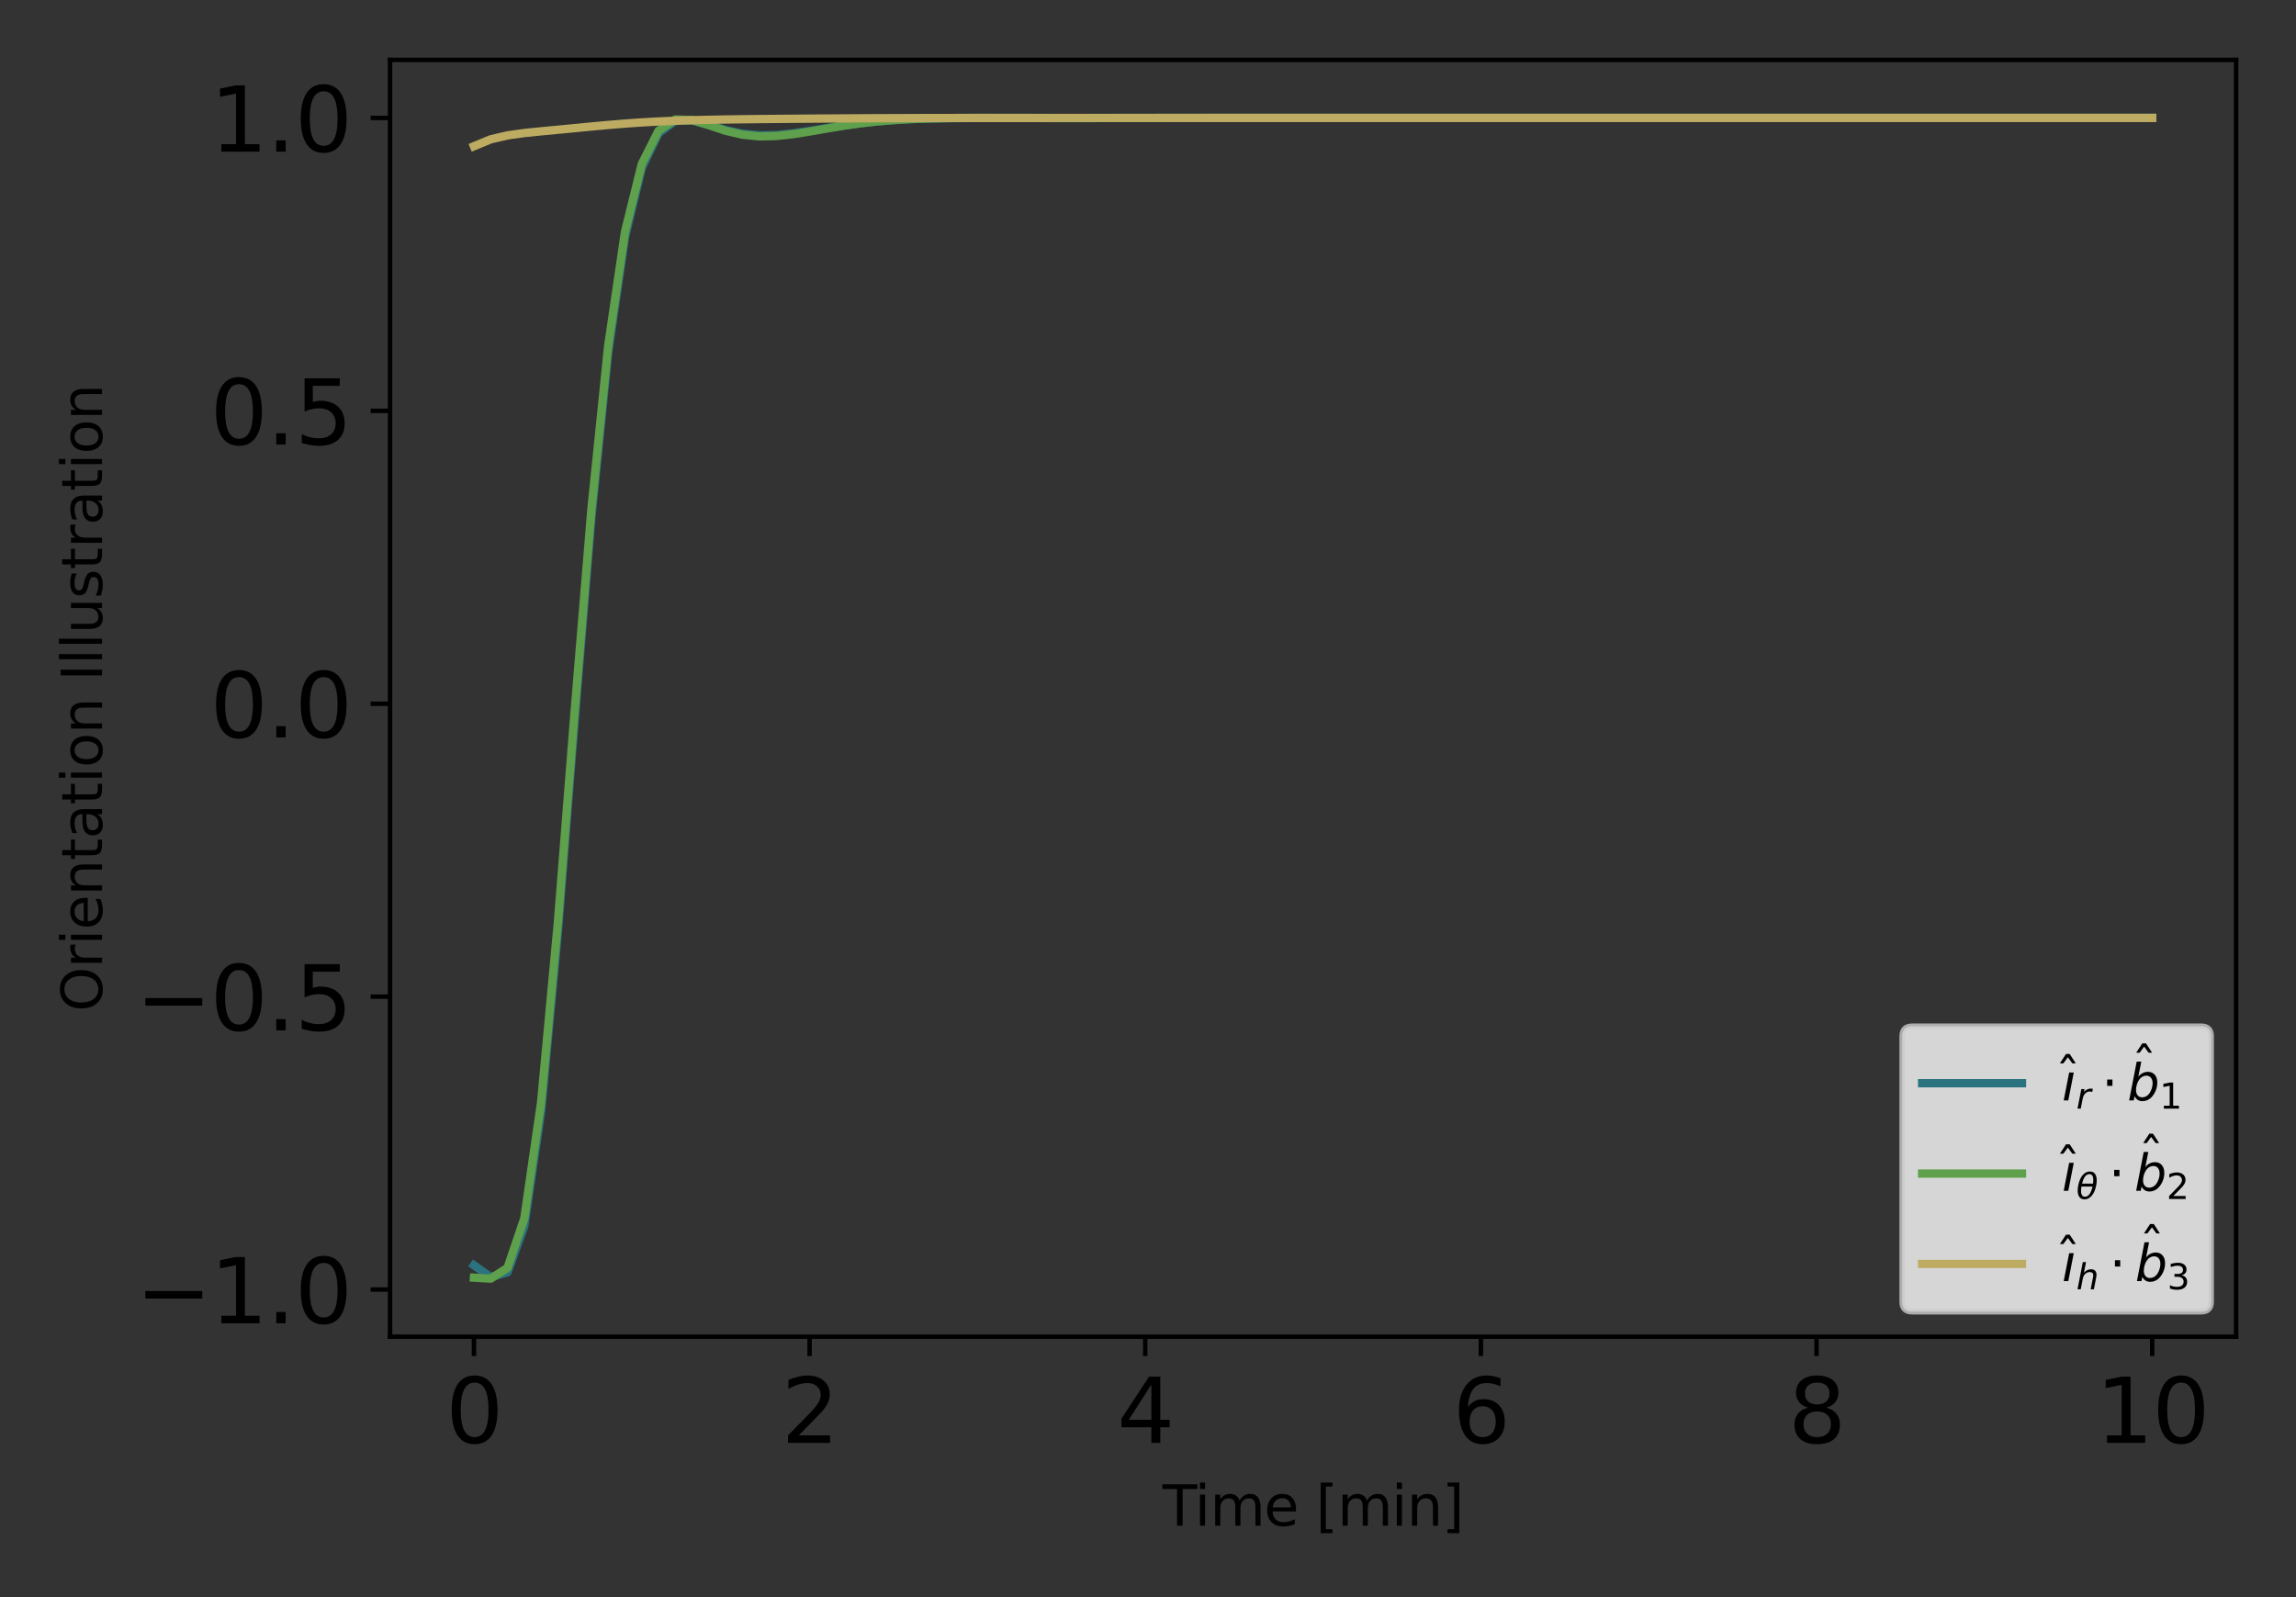 <?xml version="1.0" encoding="utf-8" standalone="no"?>
<!DOCTYPE svg PUBLIC "-//W3C//DTD SVG 1.1//EN"
  "http://www.w3.org/Graphics/SVG/1.1/DTD/svg11.dtd">
<svg xmlns:xlink="http://www.w3.org/1999/xlink" width="414pt" height="288pt" viewBox="0 0 414 288" xmlns="http://www.w3.org/2000/svg" version="1.1">
 <rect x="0" y="0" width="414" height="288" fill="#333333" stroke="none"/>
 <defs>
  <style type="text/css">*{stroke-linejoin: round; stroke-linecap: butt}</style>
 </defs>
 <g id="figure_1">
  <g id="patch_1">
   <path d="M 0 288 
L 414 288 
L 414 0 
L 0 0 
L 0 288 
z
" style="fill: none"/>
  </g>
  <g id="axes_1">
   <g id="patch_2">
    <path d="M 70.331 241.037 
L 403.2 241.037 
L 403.2 10.8 
L 70.331 10.8 
L 70.331 241.037 
z
" style="fill: none"/>
   </g>
   <g id="matplotlib.axis_1">
    <g id="xtick_1">
     <g id="line2d_1">
      <defs>
       <path id="m93968c953d" d="M 0 0 
L 0 3.5 
" style="stroke: #000000; stroke-width: 0.8"/>
      </defs>
      <g>
       <use xlink:href="#m93968c953d" x="85.461" y="241.037" style="stroke: #000000; stroke-width: 0.8"/>
      </g>
     </g>
     <g id="text_1">
      <!-- 0 -->
      <g transform="translate(80.371 260.194) scale(0.16 -0.16)">
       <defs>
        <path id="DejaVuSans-30" d="M 2034 4250 
Q 1547 4250 1301 3770 
Q 1056 3291 1056 2328 
Q 1056 1369 1301 889 
Q 1547 409 2034 409 
Q 2525 409 2770 889 
Q 3016 1369 3016 2328 
Q 3016 3291 2770 3770 
Q 2525 4250 2034 4250 
z
M 2034 4750 
Q 2819 4750 3233 4129 
Q 3647 3509 3647 2328 
Q 3647 1150 3233 529 
Q 2819 -91 2034 -91 
Q 1250 -91 836 529 
Q 422 1150 422 2328 
Q 422 3509 836 4129 
Q 1250 4750 2034 4750 
z
" transform="scale(0.016)"/>
       </defs>
       <use xlink:href="#DejaVuSans-30"/>
      </g>
     </g>
    </g>
    <g id="xtick_2">
     <g id="line2d_2">
      <g>
       <use xlink:href="#m93968c953d" x="145.983" y="241.037" style="stroke: #000000; stroke-width: 0.8"/>
      </g>
     </g>
     <g id="text_2">
      <!-- 2 -->
      <g transform="translate(140.893 260.194) scale(0.16 -0.16)">
       <defs>
        <path id="DejaVuSans-32" d="M 1228 531 
L 3431 531 
L 3431 0 
L 469 0 
L 469 531 
Q 828 903 1448 1529 
Q 2069 2156 2228 2338 
Q 2531 2678 2651 2914 
Q 2772 3150 2772 3378 
Q 2772 3750 2511 3984 
Q 2250 4219 1831 4219 
Q 1534 4219 1204 4116 
Q 875 4013 500 3803 
L 500 4441 
Q 881 4594 1212 4672 
Q 1544 4750 1819 4750 
Q 2544 4750 2975 4387 
Q 3406 4025 3406 3419 
Q 3406 3131 3298 2873 
Q 3191 2616 2906 2266 
Q 2828 2175 2409 1742 
Q 1991 1309 1228 531 
z
" transform="scale(0.016)"/>
       </defs>
       <use xlink:href="#DejaVuSans-32"/>
      </g>
     </g>
    </g>
    <g id="xtick_3">
     <g id="line2d_3">
      <g>
       <use xlink:href="#m93968c953d" x="206.504" y="241.037" style="stroke: #000000; stroke-width: 0.8"/>
      </g>
     </g>
     <g id="text_3">
      <!-- 4 -->
      <g transform="translate(201.414 260.194) scale(0.16 -0.16)">
       <defs>
        <path id="DejaVuSans-34" d="M 2419 4116 
L 825 1625 
L 2419 1625 
L 2419 4116 
z
M 2253 4666 
L 3047 4666 
L 3047 1625 
L 3713 1625 
L 3713 1100 
L 3047 1100 
L 3047 0 
L 2419 0 
L 2419 1100 
L 313 1100 
L 313 1709 
L 2253 4666 
z
" transform="scale(0.016)"/>
       </defs>
       <use xlink:href="#DejaVuSans-34"/>
      </g>
     </g>
    </g>
    <g id="xtick_4">
     <g id="line2d_4">
      <g>
       <use xlink:href="#m93968c953d" x="267.026" y="241.037" style="stroke: #000000; stroke-width: 0.8"/>
      </g>
     </g>
     <g id="text_4">
      <!-- 6 -->
      <g transform="translate(261.936 260.194) scale(0.16 -0.16)">
       <defs>
        <path id="DejaVuSans-36" d="M 2113 2584 
Q 1688 2584 1439 2293 
Q 1191 2003 1191 1497 
Q 1191 994 1439 701 
Q 1688 409 2113 409 
Q 2538 409 2786 701 
Q 3034 994 3034 1497 
Q 3034 2003 2786 2293 
Q 2538 2584 2113 2584 
z
M 3366 4563 
L 3366 3988 
Q 3128 4100 2886 4159 
Q 2644 4219 2406 4219 
Q 1781 4219 1451 3797 
Q 1122 3375 1075 2522 
Q 1259 2794 1537 2939 
Q 1816 3084 2150 3084 
Q 2853 3084 3261 2657 
Q 3669 2231 3669 1497 
Q 3669 778 3244 343 
Q 2819 -91 2113 -91 
Q 1303 -91 875 529 
Q 447 1150 447 2328 
Q 447 3434 972 4092 
Q 1497 4750 2381 4750 
Q 2619 4750 2861 4703 
Q 3103 4656 3366 4563 
z
" transform="scale(0.016)"/>
       </defs>
       <use xlink:href="#DejaVuSans-36"/>
      </g>
     </g>
    </g>
    <g id="xtick_5">
     <g id="line2d_5">
      <g>
       <use xlink:href="#m93968c953d" x="327.548" y="241.037" style="stroke: #000000; stroke-width: 0.8"/>
      </g>
     </g>
     <g id="text_5">
      <!-- 8 -->
      <g transform="translate(322.458 260.194) scale(0.16 -0.16)">
       <defs>
        <path id="DejaVuSans-38" d="M 2034 2216 
Q 1584 2216 1326 1975 
Q 1069 1734 1069 1313 
Q 1069 891 1326 650 
Q 1584 409 2034 409 
Q 2484 409 2743 651 
Q 3003 894 3003 1313 
Q 3003 1734 2745 1975 
Q 2488 2216 2034 2216 
z
M 1403 2484 
Q 997 2584 770 2862 
Q 544 3141 544 3541 
Q 544 4100 942 4425 
Q 1341 4750 2034 4750 
Q 2731 4750 3128 4425 
Q 3525 4100 3525 3541 
Q 3525 3141 3298 2862 
Q 3072 2584 2669 2484 
Q 3125 2378 3379 2068 
Q 3634 1759 3634 1313 
Q 3634 634 3220 271 
Q 2806 -91 2034 -91 
Q 1263 -91 848 271 
Q 434 634 434 1313 
Q 434 1759 690 2068 
Q 947 2378 1403 2484 
z
M 1172 3481 
Q 1172 3119 1398 2916 
Q 1625 2713 2034 2713 
Q 2441 2713 2670 2916 
Q 2900 3119 2900 3481 
Q 2900 3844 2670 4047 
Q 2441 4250 2034 4250 
Q 1625 4250 1398 4047 
Q 1172 3844 1172 3481 
z
" transform="scale(0.016)"/>
       </defs>
       <use xlink:href="#DejaVuSans-38"/>
      </g>
     </g>
    </g>
    <g id="xtick_6">
     <g id="line2d_6">
      <g>
       <use xlink:href="#m93968c953d" x="388.07" y="241.037" style="stroke: #000000; stroke-width: 0.8"/>
      </g>
     </g>
     <g id="text_6">
      <!-- 10 -->
      <g transform="translate(377.89 260.194) scale(0.16 -0.16)">
       <defs>
        <path id="DejaVuSans-31" d="M 794 531 
L 1825 531 
L 1825 4091 
L 703 3866 
L 703 4441 
L 1819 4666 
L 2450 4666 
L 2450 531 
L 3481 531 
L 3481 0 
L 794 0 
L 794 531 
z
" transform="scale(0.016)"/>
       </defs>
       <use xlink:href="#DejaVuSans-31"/>
       <use xlink:href="#DejaVuSans-30" x="63.623"/>
      </g>
     </g>
    </g>
    <g id="text_7">
     <!-- Time [min] -->
     <g transform="translate(209.613 275.12) scale(0.1 -0.1)">
      <defs>
       <path id="DejaVuSans-54" d="M -19 4666 
L 3928 4666 
L 3928 4134 
L 2272 4134 
L 2272 0 
L 1638 0 
L 1638 4134 
L -19 4134 
L -19 4666 
z
" transform="scale(0.016)"/>
       <path id="DejaVuSans-69" d="M 603 3500 
L 1178 3500 
L 1178 0 
L 603 0 
L 603 3500 
z
M 603 4863 
L 1178 4863 
L 1178 4134 
L 603 4134 
L 603 4863 
z
" transform="scale(0.016)"/>
       <path id="DejaVuSans-6d" d="M 3328 2828 
Q 3544 3216 3844 3400 
Q 4144 3584 4550 3584 
Q 5097 3584 5394 3201 
Q 5691 2819 5691 2113 
L 5691 0 
L 5113 0 
L 5113 2094 
Q 5113 2597 4934 2840 
Q 4756 3084 4391 3084 
Q 3944 3084 3684 2787 
Q 3425 2491 3425 1978 
L 3425 0 
L 2847 0 
L 2847 2094 
Q 2847 2600 2669 2842 
Q 2491 3084 2119 3084 
Q 1678 3084 1418 2786 
Q 1159 2488 1159 1978 
L 1159 0 
L 581 0 
L 581 3500 
L 1159 3500 
L 1159 2956 
Q 1356 3278 1631 3431 
Q 1906 3584 2284 3584 
Q 2666 3584 2933 3390 
Q 3200 3197 3328 2828 
z
" transform="scale(0.016)"/>
       <path id="DejaVuSans-65" d="M 3597 1894 
L 3597 1613 
L 953 1613 
Q 991 1019 1311 708 
Q 1631 397 2203 397 
Q 2534 397 2845 478 
Q 3156 559 3463 722 
L 3463 178 
Q 3153 47 2828 -22 
Q 2503 -91 2169 -91 
Q 1331 -91 842 396 
Q 353 884 353 1716 
Q 353 2575 817 3079 
Q 1281 3584 2069 3584 
Q 2775 3584 3186 3129 
Q 3597 2675 3597 1894 
z
M 3022 2063 
Q 3016 2534 2758 2815 
Q 2500 3097 2075 3097 
Q 1594 3097 1305 2825 
Q 1016 2553 972 2059 
L 3022 2063 
z
" transform="scale(0.016)"/>
       <path id="DejaVuSans-20" transform="scale(0.016)"/>
       <path id="DejaVuSans-5b" d="M 550 4863 
L 1875 4863 
L 1875 4416 
L 1125 4416 
L 1125 -397 
L 1875 -397 
L 1875 -844 
L 550 -844 
L 550 4863 
z
" transform="scale(0.016)"/>
       <path id="DejaVuSans-6e" d="M 3513 2113 
L 3513 0 
L 2938 0 
L 2938 2094 
Q 2938 2591 2744 2837 
Q 2550 3084 2163 3084 
Q 1697 3084 1428 2787 
Q 1159 2491 1159 1978 
L 1159 0 
L 581 0 
L 581 3500 
L 1159 3500 
L 1159 2956 
Q 1366 3272 1645 3428 
Q 1925 3584 2291 3584 
Q 2894 3584 3203 3211 
Q 3513 2838 3513 2113 
z
" transform="scale(0.016)"/>
       <path id="DejaVuSans-5d" d="M 1947 4863 
L 1947 -844 
L 622 -844 
L 622 -397 
L 1369 -397 
L 1369 4416 
L 622 4416 
L 622 4863 
L 1947 4863 
z
" transform="scale(0.016)"/>
      </defs>
      <use xlink:href="#DejaVuSans-54"/>
      <use xlink:href="#DejaVuSans-69" x="57.959"/>
      <use xlink:href="#DejaVuSans-6d" x="85.742"/>
      <use xlink:href="#DejaVuSans-65" x="183.154"/>
      <use xlink:href="#DejaVuSans-20" x="244.678"/>
      <use xlink:href="#DejaVuSans-5b" x="276.465"/>
      <use xlink:href="#DejaVuSans-6d" x="315.479"/>
      <use xlink:href="#DejaVuSans-69" x="412.891"/>
      <use xlink:href="#DejaVuSans-6e" x="440.674"/>
      <use xlink:href="#DejaVuSans-5d" x="504.053"/>
     </g>
    </g>
   </g>
   <g id="matplotlib.axis_2">
    <g id="ytick_1">
     <g id="line2d_7">
      <defs>
       <path id="m01227b7bb0" d="M 0 0 
L -3.5 0 
" style="stroke: #000000; stroke-width: 0.8"/>
      </defs>
      <g>
       <use xlink:href="#m01227b7bb0" x="70.331" y="232.538" style="stroke: #000000; stroke-width: 0.8"/>
      </g>
     </g>
     <g id="text_8">
      <!-- −1.0 -->
      <g transform="translate(24.478 238.617) scale(0.16 -0.16)">
       <defs>
        <path id="DejaVuSans-2212" d="M 678 2272 
L 4684 2272 
L 4684 1741 
L 678 1741 
L 678 2272 
z
" transform="scale(0.016)"/>
        <path id="DejaVuSans-2e" d="M 684 794 
L 1344 794 
L 1344 0 
L 684 0 
L 684 794 
z
" transform="scale(0.016)"/>
       </defs>
       <use xlink:href="#DejaVuSans-2212"/>
       <use xlink:href="#DejaVuSans-31" x="83.789"/>
       <use xlink:href="#DejaVuSans-2e" x="147.412"/>
       <use xlink:href="#DejaVuSans-30" x="179.199"/>
      </g>
     </g>
    </g>
    <g id="ytick_2">
     <g id="line2d_8">
      <g>
       <use xlink:href="#m01227b7bb0" x="70.331" y="179.72" style="stroke: #000000; stroke-width: 0.8"/>
      </g>
     </g>
     <g id="text_9">
      <!-- −0.5 -->
      <g transform="translate(24.478 185.799) scale(0.16 -0.16)">
       <defs>
        <path id="DejaVuSans-35" d="M 691 4666 
L 3169 4666 
L 3169 4134 
L 1269 4134 
L 1269 2991 
Q 1406 3038 1543 3061 
Q 1681 3084 1819 3084 
Q 2600 3084 3056 2656 
Q 3513 2228 3513 1497 
Q 3513 744 3044 326 
Q 2575 -91 1722 -91 
Q 1428 -91 1123 -41 
Q 819 9 494 109 
L 494 744 
Q 775 591 1075 516 
Q 1375 441 1709 441 
Q 2250 441 2565 725 
Q 2881 1009 2881 1497 
Q 2881 1984 2565 2268 
Q 2250 2553 1709 2553 
Q 1456 2553 1204 2497 
Q 953 2441 691 2322 
L 691 4666 
z
" transform="scale(0.016)"/>
       </defs>
       <use xlink:href="#DejaVuSans-2212"/>
       <use xlink:href="#DejaVuSans-30" x="83.789"/>
       <use xlink:href="#DejaVuSans-2e" x="147.412"/>
       <use xlink:href="#DejaVuSans-35" x="179.199"/>
      </g>
     </g>
    </g>
    <g id="ytick_3">
     <g id="line2d_9">
      <g>
       <use xlink:href="#m01227b7bb0" x="70.331" y="126.902" style="stroke: #000000; stroke-width: 0.8"/>
      </g>
     </g>
     <g id="text_10">
      <!-- 0.0 -->
      <g transform="translate(37.886 132.981) scale(0.16 -0.16)">
       <use xlink:href="#DejaVuSans-30"/>
       <use xlink:href="#DejaVuSans-2e" x="63.623"/>
       <use xlink:href="#DejaVuSans-30" x="95.41"/>
      </g>
     </g>
    </g>
    <g id="ytick_4">
     <g id="line2d_10">
      <g>
       <use xlink:href="#m01227b7bb0" x="70.331" y="74.084" style="stroke: #000000; stroke-width: 0.8"/>
      </g>
     </g>
     <g id="text_11">
      <!-- 0.5 -->
      <g transform="translate(37.886 80.162) scale(0.16 -0.16)">
       <use xlink:href="#DejaVuSans-30"/>
       <use xlink:href="#DejaVuSans-2e" x="63.623"/>
       <use xlink:href="#DejaVuSans-35" x="95.41"/>
      </g>
     </g>
    </g>
    <g id="ytick_5">
     <g id="line2d_11">
      <g>
       <use xlink:href="#m01227b7bb0" x="70.331" y="21.265" style="stroke: #000000; stroke-width: 0.8"/>
      </g>
     </g>
     <g id="text_12">
      <!-- 1.0 -->
      <g transform="translate(37.886 27.344) scale(0.16 -0.16)">
       <use xlink:href="#DejaVuSans-31"/>
       <use xlink:href="#DejaVuSans-2e" x="63.623"/>
       <use xlink:href="#DejaVuSans-30" x="95.41"/>
      </g>
     </g>
    </g>
    <g id="text_13">
     <!-- Orientation Illustration -->
     <g transform="translate(18.398 182.418) rotate(-90) scale(0.1 -0.1)">
      <defs>
       <path id="DejaVuSans-4f" d="M 2522 4238 
Q 1834 4238 1429 3725 
Q 1025 3213 1025 2328 
Q 1025 1447 1429 934 
Q 1834 422 2522 422 
Q 3209 422 3611 934 
Q 4013 1447 4013 2328 
Q 4013 3213 3611 3725 
Q 3209 4238 2522 4238 
z
M 2522 4750 
Q 3503 4750 4090 4092 
Q 4678 3434 4678 2328 
Q 4678 1225 4090 567 
Q 3503 -91 2522 -91 
Q 1538 -91 948 565 
Q 359 1222 359 2328 
Q 359 3434 948 4092 
Q 1538 4750 2522 4750 
z
" transform="scale(0.016)"/>
       <path id="DejaVuSans-72" d="M 2631 2963 
Q 2534 3019 2420 3045 
Q 2306 3072 2169 3072 
Q 1681 3072 1420 2755 
Q 1159 2438 1159 1844 
L 1159 0 
L 581 0 
L 581 3500 
L 1159 3500 
L 1159 2956 
Q 1341 3275 1631 3429 
Q 1922 3584 2338 3584 
Q 2397 3584 2469 3576 
Q 2541 3569 2628 3553 
L 2631 2963 
z
" transform="scale(0.016)"/>
       <path id="DejaVuSans-74" d="M 1172 4494 
L 1172 3500 
L 2356 3500 
L 2356 3053 
L 1172 3053 
L 1172 1153 
Q 1172 725 1289 603 
Q 1406 481 1766 481 
L 2356 481 
L 2356 0 
L 1766 0 
Q 1100 0 847 248 
Q 594 497 594 1153 
L 594 3053 
L 172 3053 
L 172 3500 
L 594 3500 
L 594 4494 
L 1172 4494 
z
" transform="scale(0.016)"/>
       <path id="DejaVuSans-61" d="M 2194 1759 
Q 1497 1759 1228 1600 
Q 959 1441 959 1056 
Q 959 750 1161 570 
Q 1363 391 1709 391 
Q 2188 391 2477 730 
Q 2766 1069 2766 1631 
L 2766 1759 
L 2194 1759 
z
M 3341 1997 
L 3341 0 
L 2766 0 
L 2766 531 
Q 2569 213 2275 61 
Q 1981 -91 1556 -91 
Q 1019 -91 701 211 
Q 384 513 384 1019 
Q 384 1609 779 1909 
Q 1175 2209 1959 2209 
L 2766 2209 
L 2766 2266 
Q 2766 2663 2505 2880 
Q 2244 3097 1772 3097 
Q 1472 3097 1187 3025 
Q 903 2953 641 2809 
L 641 3341 
Q 956 3463 1253 3523 
Q 1550 3584 1831 3584 
Q 2591 3584 2966 3190 
Q 3341 2797 3341 1997 
z
" transform="scale(0.016)"/>
       <path id="DejaVuSans-6f" d="M 1959 3097 
Q 1497 3097 1228 2736 
Q 959 2375 959 1747 
Q 959 1119 1226 758 
Q 1494 397 1959 397 
Q 2419 397 2687 759 
Q 2956 1122 2956 1747 
Q 2956 2369 2687 2733 
Q 2419 3097 1959 3097 
z
M 1959 3584 
Q 2709 3584 3137 3096 
Q 3566 2609 3566 1747 
Q 3566 888 3137 398 
Q 2709 -91 1959 -91 
Q 1206 -91 779 398 
Q 353 888 353 1747 
Q 353 2609 779 3096 
Q 1206 3584 1959 3584 
z
" transform="scale(0.016)"/>
       <path id="DejaVuSans-49" d="M 628 4666 
L 1259 4666 
L 1259 0 
L 628 0 
L 628 4666 
z
" transform="scale(0.016)"/>
       <path id="DejaVuSans-6c" d="M 603 4863 
L 1178 4863 
L 1178 0 
L 603 0 
L 603 4863 
z
" transform="scale(0.016)"/>
       <path id="DejaVuSans-75" d="M 544 1381 
L 544 3500 
L 1119 3500 
L 1119 1403 
Q 1119 906 1312 657 
Q 1506 409 1894 409 
Q 2359 409 2629 706 
Q 2900 1003 2900 1516 
L 2900 3500 
L 3475 3500 
L 3475 0 
L 2900 0 
L 2900 538 
Q 2691 219 2414 64 
Q 2138 -91 1772 -91 
Q 1169 -91 856 284 
Q 544 659 544 1381 
z
M 1991 3584 
L 1991 3584 
z
" transform="scale(0.016)"/>
       <path id="DejaVuSans-73" d="M 2834 3397 
L 2834 2853 
Q 2591 2978 2328 3040 
Q 2066 3103 1784 3103 
Q 1356 3103 1142 2972 
Q 928 2841 928 2578 
Q 928 2378 1081 2264 
Q 1234 2150 1697 2047 
L 1894 2003 
Q 2506 1872 2764 1633 
Q 3022 1394 3022 966 
Q 3022 478 2636 193 
Q 2250 -91 1575 -91 
Q 1294 -91 989 -36 
Q 684 19 347 128 
L 347 722 
Q 666 556 975 473 
Q 1284 391 1588 391 
Q 1994 391 2212 530 
Q 2431 669 2431 922 
Q 2431 1156 2273 1281 
Q 2116 1406 1581 1522 
L 1381 1569 
Q 847 1681 609 1914 
Q 372 2147 372 2553 
Q 372 3047 722 3315 
Q 1072 3584 1716 3584 
Q 2034 3584 2315 3537 
Q 2597 3491 2834 3397 
z
" transform="scale(0.016)"/>
      </defs>
      <use xlink:href="#DejaVuSans-4f"/>
      <use xlink:href="#DejaVuSans-72" x="78.711"/>
      <use xlink:href="#DejaVuSans-69" x="119.824"/>
      <use xlink:href="#DejaVuSans-65" x="147.607"/>
      <use xlink:href="#DejaVuSans-6e" x="209.131"/>
      <use xlink:href="#DejaVuSans-74" x="272.51"/>
      <use xlink:href="#DejaVuSans-61" x="311.719"/>
      <use xlink:href="#DejaVuSans-74" x="372.998"/>
      <use xlink:href="#DejaVuSans-69" x="412.207"/>
      <use xlink:href="#DejaVuSans-6f" x="439.99"/>
      <use xlink:href="#DejaVuSans-6e" x="501.172"/>
      <use xlink:href="#DejaVuSans-20" x="564.551"/>
      <use xlink:href="#DejaVuSans-49" x="596.338"/>
      <use xlink:href="#DejaVuSans-6c" x="625.83"/>
      <use xlink:href="#DejaVuSans-6c" x="653.613"/>
      <use xlink:href="#DejaVuSans-75" x="681.396"/>
      <use xlink:href="#DejaVuSans-73" x="744.775"/>
      <use xlink:href="#DejaVuSans-74" x="796.875"/>
      <use xlink:href="#DejaVuSans-72" x="836.084"/>
      <use xlink:href="#DejaVuSans-61" x="877.197"/>
      <use xlink:href="#DejaVuSans-74" x="938.477"/>
      <use xlink:href="#DejaVuSans-69" x="977.686"/>
      <use xlink:href="#DejaVuSans-6f" x="1005.469"/>
      <use xlink:href="#DejaVuSans-6e" x="1066.65"/>
     </g>
    </g>
   </g>
   <g id="line2d_12">
    <path d="M 85.461 228.16 
L 88.487 230.286 
L 91.513 229.424 
L 94.539 221.096 
L 97.565 200.481 
L 100.591 168.135 
L 103.618 129.929 
L 106.644 93.284 
L 109.67 63.567 
L 112.696 42.792 
L 115.722 30.283 
L 118.748 24.027 
L 121.774 21.788 
L 124.8 21.715 
L 127.826 22.521 
L 130.852 23.444 
L 133.878 24.11 
L 136.905 24.404 
L 139.931 24.354 
L 142.957 24.051 
L 145.983 23.606 
L 149.009 23.111 
L 152.035 22.638 
L 155.061 22.228 
L 158.087 21.901 
L 161.113 21.658 
L 164.139 21.49 
L 167.165 21.382 
L 170.191 21.32 
L 173.218 21.287 
L 176.244 21.274 
L 179.27 21.271 
L 182.296 21.273 
L 185.322 21.276 
L 188.348 21.278 
L 191.374 21.279 
L 194.4 21.279 
L 197.426 21.278 
L 200.452 21.276 
L 203.478 21.274 
L 206.504 21.272 
L 209.531 21.27 
L 212.557 21.268 
L 215.583 21.267 
L 218.609 21.267 
L 221.635 21.266 
L 224.661 21.266 
L 227.687 21.266 
L 230.713 21.265 
L 233.739 21.265 
L 236.765 21.265 
L 239.791 21.265 
L 242.817 21.265 
L 245.844 21.265 
L 248.87 21.265 
L 251.896 21.265 
L 254.922 21.265 
L 257.948 21.265 
L 260.974 21.265 
L 264 21.265 
L 267.026 21.265 
L 270.052 21.265 
L 273.078 21.265 
L 276.104 21.265 
L 279.131 21.265 
L 282.157 21.265 
L 285.183 21.265 
L 288.209 21.265 
L 291.235 21.265 
L 294.261 21.265 
L 297.287 21.265 
L 300.313 21.265 
L 303.339 21.265 
L 306.365 21.265 
L 309.391 21.265 
L 312.417 21.265 
L 315.444 21.265 
L 318.47 21.265 
L 321.496 21.265 
L 324.522 21.265 
L 327.548 21.265 
L 330.574 21.265 
L 333.6 21.265 
L 336.626 21.265 
L 339.652 21.265 
L 342.678 21.265 
L 345.704 21.265 
L 348.73 21.265 
L 351.757 21.265 
L 354.783 21.265 
L 357.809 21.265 
L 360.835 21.265 
L 363.861 21.265 
L 366.887 21.265 
L 369.913 21.265 
L 372.939 21.265 
L 375.965 21.265 
L 378.991 21.265 
L 382.017 21.265 
L 385.043 21.265 
L 388.07 21.265 
" clip-path="url(#p921864f181)" style="fill: none; stroke: #2b737e; stroke-width: 1.5; stroke-linecap: square"/>
   </g>
   <g id="line2d_13">
    <path d="M 85.461 230.397 
L 88.487 230.572 
L 91.513 228.621 
L 94.539 219.695 
L 97.565 198.786 
L 100.591 166.361 
L 103.618 128.232 
L 106.644 91.769 
L 109.67 62.298 
L 112.696 41.798 
L 115.722 29.563 
L 118.748 23.561 
L 121.774 21.542 
L 124.8 21.645 
L 127.826 22.58 
L 130.852 23.584 
L 133.878 24.293 
L 136.905 24.596 
L 139.931 24.531 
L 142.957 24.2 
L 145.983 23.719 
L 149.009 23.189 
L 152.035 22.685 
L 155.061 22.25 
L 158.087 21.905 
L 161.113 21.65 
L 164.139 21.476 
L 167.165 21.367 
L 170.191 21.305 
L 173.218 21.276 
L 176.244 21.266 
L 179.27 21.267 
L 182.296 21.272 
L 185.322 21.277 
L 188.348 21.281 
L 191.374 21.283 
L 194.4 21.283 
L 197.426 21.281 
L 200.452 21.279 
L 203.478 21.276 
L 206.504 21.273 
L 209.531 21.271 
L 212.557 21.269 
L 215.583 21.268 
L 218.609 21.267 
L 221.635 21.266 
L 224.661 21.266 
L 227.687 21.265 
L 230.713 21.265 
L 233.739 21.265 
L 236.765 21.265 
L 239.791 21.265 
L 242.817 21.265 
L 245.844 21.265 
L 248.87 21.265 
L 251.896 21.265 
L 254.922 21.265 
L 257.948 21.265 
L 260.974 21.265 
L 264 21.265 
L 267.026 21.265 
L 270.052 21.265 
L 273.078 21.265 
L 276.104 21.265 
L 279.131 21.265 
L 282.157 21.265 
L 285.183 21.265 
L 288.209 21.265 
L 291.235 21.265 
L 294.261 21.265 
L 297.287 21.265 
L 300.313 21.265 
L 303.339 21.265 
L 306.365 21.265 
L 309.391 21.265 
L 312.417 21.265 
L 315.444 21.265 
L 318.47 21.265 
L 321.496 21.265 
L 324.522 21.265 
L 327.548 21.265 
L 330.574 21.265 
L 333.6 21.265 
L 336.626 21.265 
L 339.652 21.265 
L 342.678 21.265 
L 345.704 21.265 
L 348.73 21.265 
L 351.757 21.265 
L 354.783 21.265 
L 357.809 21.265 
L 360.835 21.265 
L 363.861 21.265 
L 366.887 21.265 
L 369.913 21.265 
L 372.939 21.265 
L 375.965 21.265 
L 378.991 21.265 
L 382.017 21.265 
L 385.043 21.265 
L 388.07 21.265 
" clip-path="url(#p921864f181)" style="fill: none; stroke: #5ea04b; stroke-width: 1.5; stroke-linecap: square"/>
   </g>
   <g id="line2d_14">
    <path d="M 85.461 26.371 
L 88.487 25.121 
L 91.513 24.412 
L 94.539 23.989 
L 97.565 23.68 
L 100.591 23.395 
L 103.618 23.105 
L 106.644 22.812 
L 109.67 22.534 
L 112.696 22.285 
L 115.722 22.075 
L 118.748 21.906 
L 121.774 21.775 
L 124.8 21.676 
L 127.826 21.602 
L 130.852 21.547 
L 133.878 21.505 
L 136.905 21.471 
L 139.931 21.443 
L 142.957 21.418 
L 145.983 21.395 
L 149.009 21.373 
L 152.035 21.354 
L 155.061 21.336 
L 158.087 21.32 
L 161.113 21.307 
L 164.139 21.296 
L 167.165 21.287 
L 170.191 21.281 
L 173.218 21.277 
L 176.244 21.274 
L 179.27 21.272 
L 182.296 21.271 
L 185.322 21.27 
L 188.348 21.27 
L 191.374 21.269 
L 194.4 21.269 
L 197.426 21.269 
L 200.452 21.269 
L 203.478 21.268 
L 206.504 21.268 
L 209.531 21.267 
L 212.557 21.267 
L 215.583 21.266 
L 218.609 21.266 
L 221.635 21.266 
L 224.661 21.266 
L 227.687 21.266 
L 230.713 21.265 
L 233.739 21.265 
L 236.765 21.265 
L 239.791 21.265 
L 242.817 21.265 
L 245.844 21.265 
L 248.87 21.265 
L 251.896 21.265 
L 254.922 21.265 
L 257.948 21.265 
L 260.974 21.265 
L 264 21.265 
L 267.026 21.265 
L 270.052 21.265 
L 273.078 21.265 
L 276.104 21.265 
L 279.131 21.265 
L 282.157 21.265 
L 285.183 21.265 
L 288.209 21.265 
L 291.235 21.265 
L 294.261 21.265 
L 297.287 21.265 
L 300.313 21.265 
L 303.339 21.265 
L 306.365 21.265 
L 309.391 21.265 
L 312.417 21.265 
L 315.444 21.265 
L 318.47 21.265 
L 321.496 21.265 
L 324.522 21.265 
L 327.548 21.265 
L 330.574 21.265 
L 333.6 21.265 
L 336.626 21.265 
L 339.652 21.265 
L 342.678 21.265 
L 345.704 21.265 
L 348.73 21.265 
L 351.757 21.265 
L 354.783 21.265 
L 357.809 21.265 
L 360.835 21.265 
L 363.861 21.265 
L 366.887 21.265 
L 369.913 21.265 
L 372.939 21.265 
L 375.965 21.265 
L 378.991 21.265 
L 382.017 21.265 
L 385.043 21.265 
L 388.07 21.265 
" clip-path="url(#p921864f181)" style="fill: none; stroke: #bdab62; stroke-width: 1.5; stroke-linecap: square"/>
   </g>
   <g id="patch_3">
    <path d="M 70.331 241.037 
L 70.331 10.8 
" style="fill: none; stroke: #000000; stroke-width: 0.8; stroke-linejoin: miter; stroke-linecap: square"/>
   </g>
   <g id="patch_4">
    <path d="M 403.2 241.037 
L 403.2 10.8 
" style="fill: none; stroke: #000000; stroke-width: 0.8; stroke-linejoin: miter; stroke-linecap: square"/>
   </g>
   <g id="patch_5">
    <path d="M 70.331 241.037 
L 403.2 241.037 
" style="fill: none; stroke: #000000; stroke-width: 0.8; stroke-linejoin: miter; stroke-linecap: square"/>
   </g>
   <g id="patch_6">
    <path d="M 70.331 10.8 
L 403.2 10.8 
" style="fill: none; stroke: #000000; stroke-width: 0.8; stroke-linejoin: miter; stroke-linecap: square"/>
   </g>
   <g id="legend_1">
    <g id="patch_7">
     <path d="M 344.79 236.537 
L 396.9 236.537 
Q 398.7 236.537 398.7 234.737 
L 398.7 186.857 
Q 398.7 185.057 396.9 185.057 
L 344.79 185.057 
Q 342.99 185.057 342.99 186.857 
L 342.99 234.737 
Q 342.99 236.537 344.79 236.537 
z
" style="fill: #ffffff; opacity: 0.8; stroke: #cccccc; stroke-linejoin: miter"/>
    </g>
    <g id="line2d_15">
     <path d="M 346.59 195.335 
L 355.59 195.335 
L 364.59 195.335 
" style="fill: none; stroke: #2b737e; stroke-width: 1.5; stroke-linecap: square"/>
    </g>
    <g id="text_14">
     <!-- $\hat\imath_r\cdot \hat b_1$ -->
     <g transform="translate(371.79 198.485) scale(0.09 -0.09)">
      <defs>
       <path id="DejaVuSans-302" d="M -1831 5119 
L -1369 5119 
L -603 3944 
L -1038 3944 
L -1600 4709 
L -2163 3944 
L -2597 3944 
L -1831 5119 
z
M -1600 3584 
L -1600 3584 
z
" transform="scale(0.016)"/>
       <path id="DejaVuSans-Oblique-131" d="M 909 3500 
L 1484 3500 
L 800 0 
L 225 0 
L 909 3500 
z
" transform="scale(0.016)"/>
       <path id="DejaVuSans-Oblique-72" d="M 2853 2969 
Q 2766 3016 2653 3041 
Q 2541 3066 2413 3066 
Q 1953 3066 1609 2717 
Q 1266 2369 1153 1784 
L 800 0 
L 225 0 
L 909 3500 
L 1484 3500 
L 1375 2956 
Q 1603 3259 1920 3421 
Q 2238 3584 2597 3584 
Q 2691 3584 2781 3573 
Q 2872 3563 2963 3538 
L 2853 2969 
z
" transform="scale(0.016)"/>
       <path id="DejaVuSans-22c5" d="M 684 2619 
L 1344 2619 
L 1344 1825 
L 684 1825 
L 684 2619 
z
" transform="scale(0.016)"/>
       <path id="DejaVuSans-Oblique-62" d="M 3169 2138 
Q 3169 2591 2961 2847 
Q 2753 3103 2388 3103 
Q 2122 3103 1889 2973 
Q 1656 2844 1484 2597 
Q 1303 2338 1198 1995 
Q 1094 1653 1094 1313 
Q 1094 881 1298 636 
Q 1503 391 1863 391 
Q 2134 391 2365 517 
Q 2597 644 2772 891 
Q 2950 1147 3059 1487 
Q 3169 1828 3169 2138 
z
M 1381 2969 
Q 1594 3256 1914 3420 
Q 2234 3584 2584 3584 
Q 3122 3584 3439 3221 
Q 3756 2859 3756 2241 
Q 3756 1734 3570 1259 
Q 3384 784 3041 416 
Q 2816 172 2522 40 
Q 2228 -91 1906 -91 
Q 1566 -91 1316 65 
Q 1066 222 909 531 
L 806 0 
L 231 0 
L 1178 4863 
L 1753 4863 
L 1381 2969 
z
" transform="scale(0.016)"/>
      </defs>
      <use xlink:href="#DejaVuSans-302" transform="translate(37.496 11.719)"/>
      <use xlink:href="#DejaVuSans-Oblique-131" transform="translate(0 0.531)"/>
      <use xlink:href="#DejaVuSans-Oblique-72" transform="translate(28.74 -15.875) scale(0.7)"/>
      <use xlink:href="#DejaVuSans-22c5" transform="translate(79.736 0.531)"/>
      <use xlink:href="#DejaVuSans-302" transform="translate(190.354 33.016)"/>
      <use xlink:href="#DejaVuSans-Oblique-62" transform="translate(131.006 0.531)"/>
      <use xlink:href="#DejaVuSans-31" transform="translate(195.439 -15.875) scale(0.7)"/>
     </g>
    </g>
    <g id="line2d_16">
     <path d="M 346.59 211.625 
L 355.59 211.625 
L 364.59 211.625 
" style="fill: none; stroke: #5ea04b; stroke-width: 1.5; stroke-linecap: square"/>
    </g>
    <g id="text_15">
     <!-- ${\hat\imath}_{\theta}\cdot \hat b_2$ -->
     <g transform="translate(371.79 214.775) scale(0.09 -0.09)">
      <defs>
       <path id="DejaVuSans-Oblique-3b8" d="M 2913 2219 
L 925 2219 
Q 791 1284 928 888 
Q 1100 400 1566 400 
Q 2034 400 2391 891 
Q 2703 1322 2913 2219 
z
M 3009 2750 
Q 3094 3638 2984 3950 
Q 2813 4444 2353 4444 
Q 1875 4444 1525 3956 
Q 1250 3563 1034 2750 
L 3009 2750 
z
M 2444 4913 
Q 3194 4913 3494 4250 
Q 3794 3591 3566 2422 
Q 3341 1256 2781 594 
Q 2225 -72 1475 -72 
Q 722 -72 425 594 
Q 128 1256 353 2422 
Q 581 3591 1134 4250 
Q 1691 4913 2444 4913 
z
" transform="scale(0.016)"/>
      </defs>
      <use xlink:href="#DejaVuSans-302" transform="translate(37.496 11.719)"/>
      <use xlink:href="#DejaVuSans-Oblique-131" transform="translate(0 0.531)"/>
      <use xlink:href="#DejaVuSans-Oblique-3b8" transform="translate(28.74 -15.875) scale(0.7)"/>
      <use xlink:href="#DejaVuSans-22c5" transform="translate(93.784 0.531)"/>
      <use xlink:href="#DejaVuSans-302" transform="translate(204.401 33.016)"/>
      <use xlink:href="#DejaVuSans-Oblique-62" transform="translate(145.054 0.531)"/>
      <use xlink:href="#DejaVuSans-32" transform="translate(209.487 -15.875) scale(0.7)"/>
     </g>
    </g>
    <g id="line2d_17">
     <path d="M 346.59 227.915 
L 355.59 227.915 
L 364.59 227.915 
" style="fill: none; stroke: #bdab62; stroke-width: 1.5; stroke-linecap: square"/>
    </g>
    <g id="text_16">
     <!-- $\hat\imath_h\cdot \hat b_3$ -->
     <g transform="translate(371.79 231.065) scale(0.09 -0.09)">
      <defs>
       <path id="DejaVuSans-Oblique-68" d="M 3566 2113 
L 3156 0 
L 2578 0 
L 2988 2091 
Q 3016 2238 3031 2350 
Q 3047 2463 3047 2528 
Q 3047 2791 2881 2937 
Q 2716 3084 2419 3084 
Q 1956 3084 1617 2771 
Q 1278 2459 1178 1941 
L 800 0 
L 225 0 
L 1172 4863 
L 1747 4863 
L 1375 2950 
Q 1594 3244 1934 3414 
Q 2275 3584 2650 3584 
Q 3113 3584 3367 3334 
Q 3622 3084 3622 2631 
Q 3622 2519 3608 2391 
Q 3594 2263 3566 2113 
z
" transform="scale(0.016)"/>
       <path id="DejaVuSans-33" d="M 2597 2516 
Q 3050 2419 3304 2112 
Q 3559 1806 3559 1356 
Q 3559 666 3084 287 
Q 2609 -91 1734 -91 
Q 1441 -91 1130 -33 
Q 819 25 488 141 
L 488 750 
Q 750 597 1062 519 
Q 1375 441 1716 441 
Q 2309 441 2620 675 
Q 2931 909 2931 1356 
Q 2931 1769 2642 2001 
Q 2353 2234 1838 2234 
L 1294 2234 
L 1294 2753 
L 1863 2753 
Q 2328 2753 2575 2939 
Q 2822 3125 2822 3475 
Q 2822 3834 2567 4026 
Q 2313 4219 1838 4219 
Q 1578 4219 1281 4162 
Q 984 4106 628 3988 
L 628 4550 
Q 988 4650 1302 4700 
Q 1616 4750 1894 4750 
Q 2613 4750 3031 4423 
Q 3450 4097 3450 3541 
Q 3450 3153 3228 2886 
Q 3006 2619 2597 2516 
z
" transform="scale(0.016)"/>
      </defs>
      <use xlink:href="#DejaVuSans-302" transform="translate(37.496 11.719)"/>
      <use xlink:href="#DejaVuSans-Oblique-131" transform="translate(0 0.531)"/>
      <use xlink:href="#DejaVuSans-Oblique-68" transform="translate(28.74 -15.875) scale(0.7)"/>
      <use xlink:href="#DejaVuSans-22c5" transform="translate(95.322 0.531)"/>
      <use xlink:href="#DejaVuSans-302" transform="translate(205.939 33.016)"/>
      <use xlink:href="#DejaVuSans-Oblique-62" transform="translate(146.592 0.531)"/>
      <use xlink:href="#DejaVuSans-33" transform="translate(211.025 -15.875) scale(0.7)"/>
     </g>
    </g>
   </g>
  </g>
 </g>
 <defs>
  <clipPath id="p921864f181">
   <rect x="70.331" y="10.8" width="332.869" height="230.237"/>
  </clipPath>
 </defs>
</svg>

